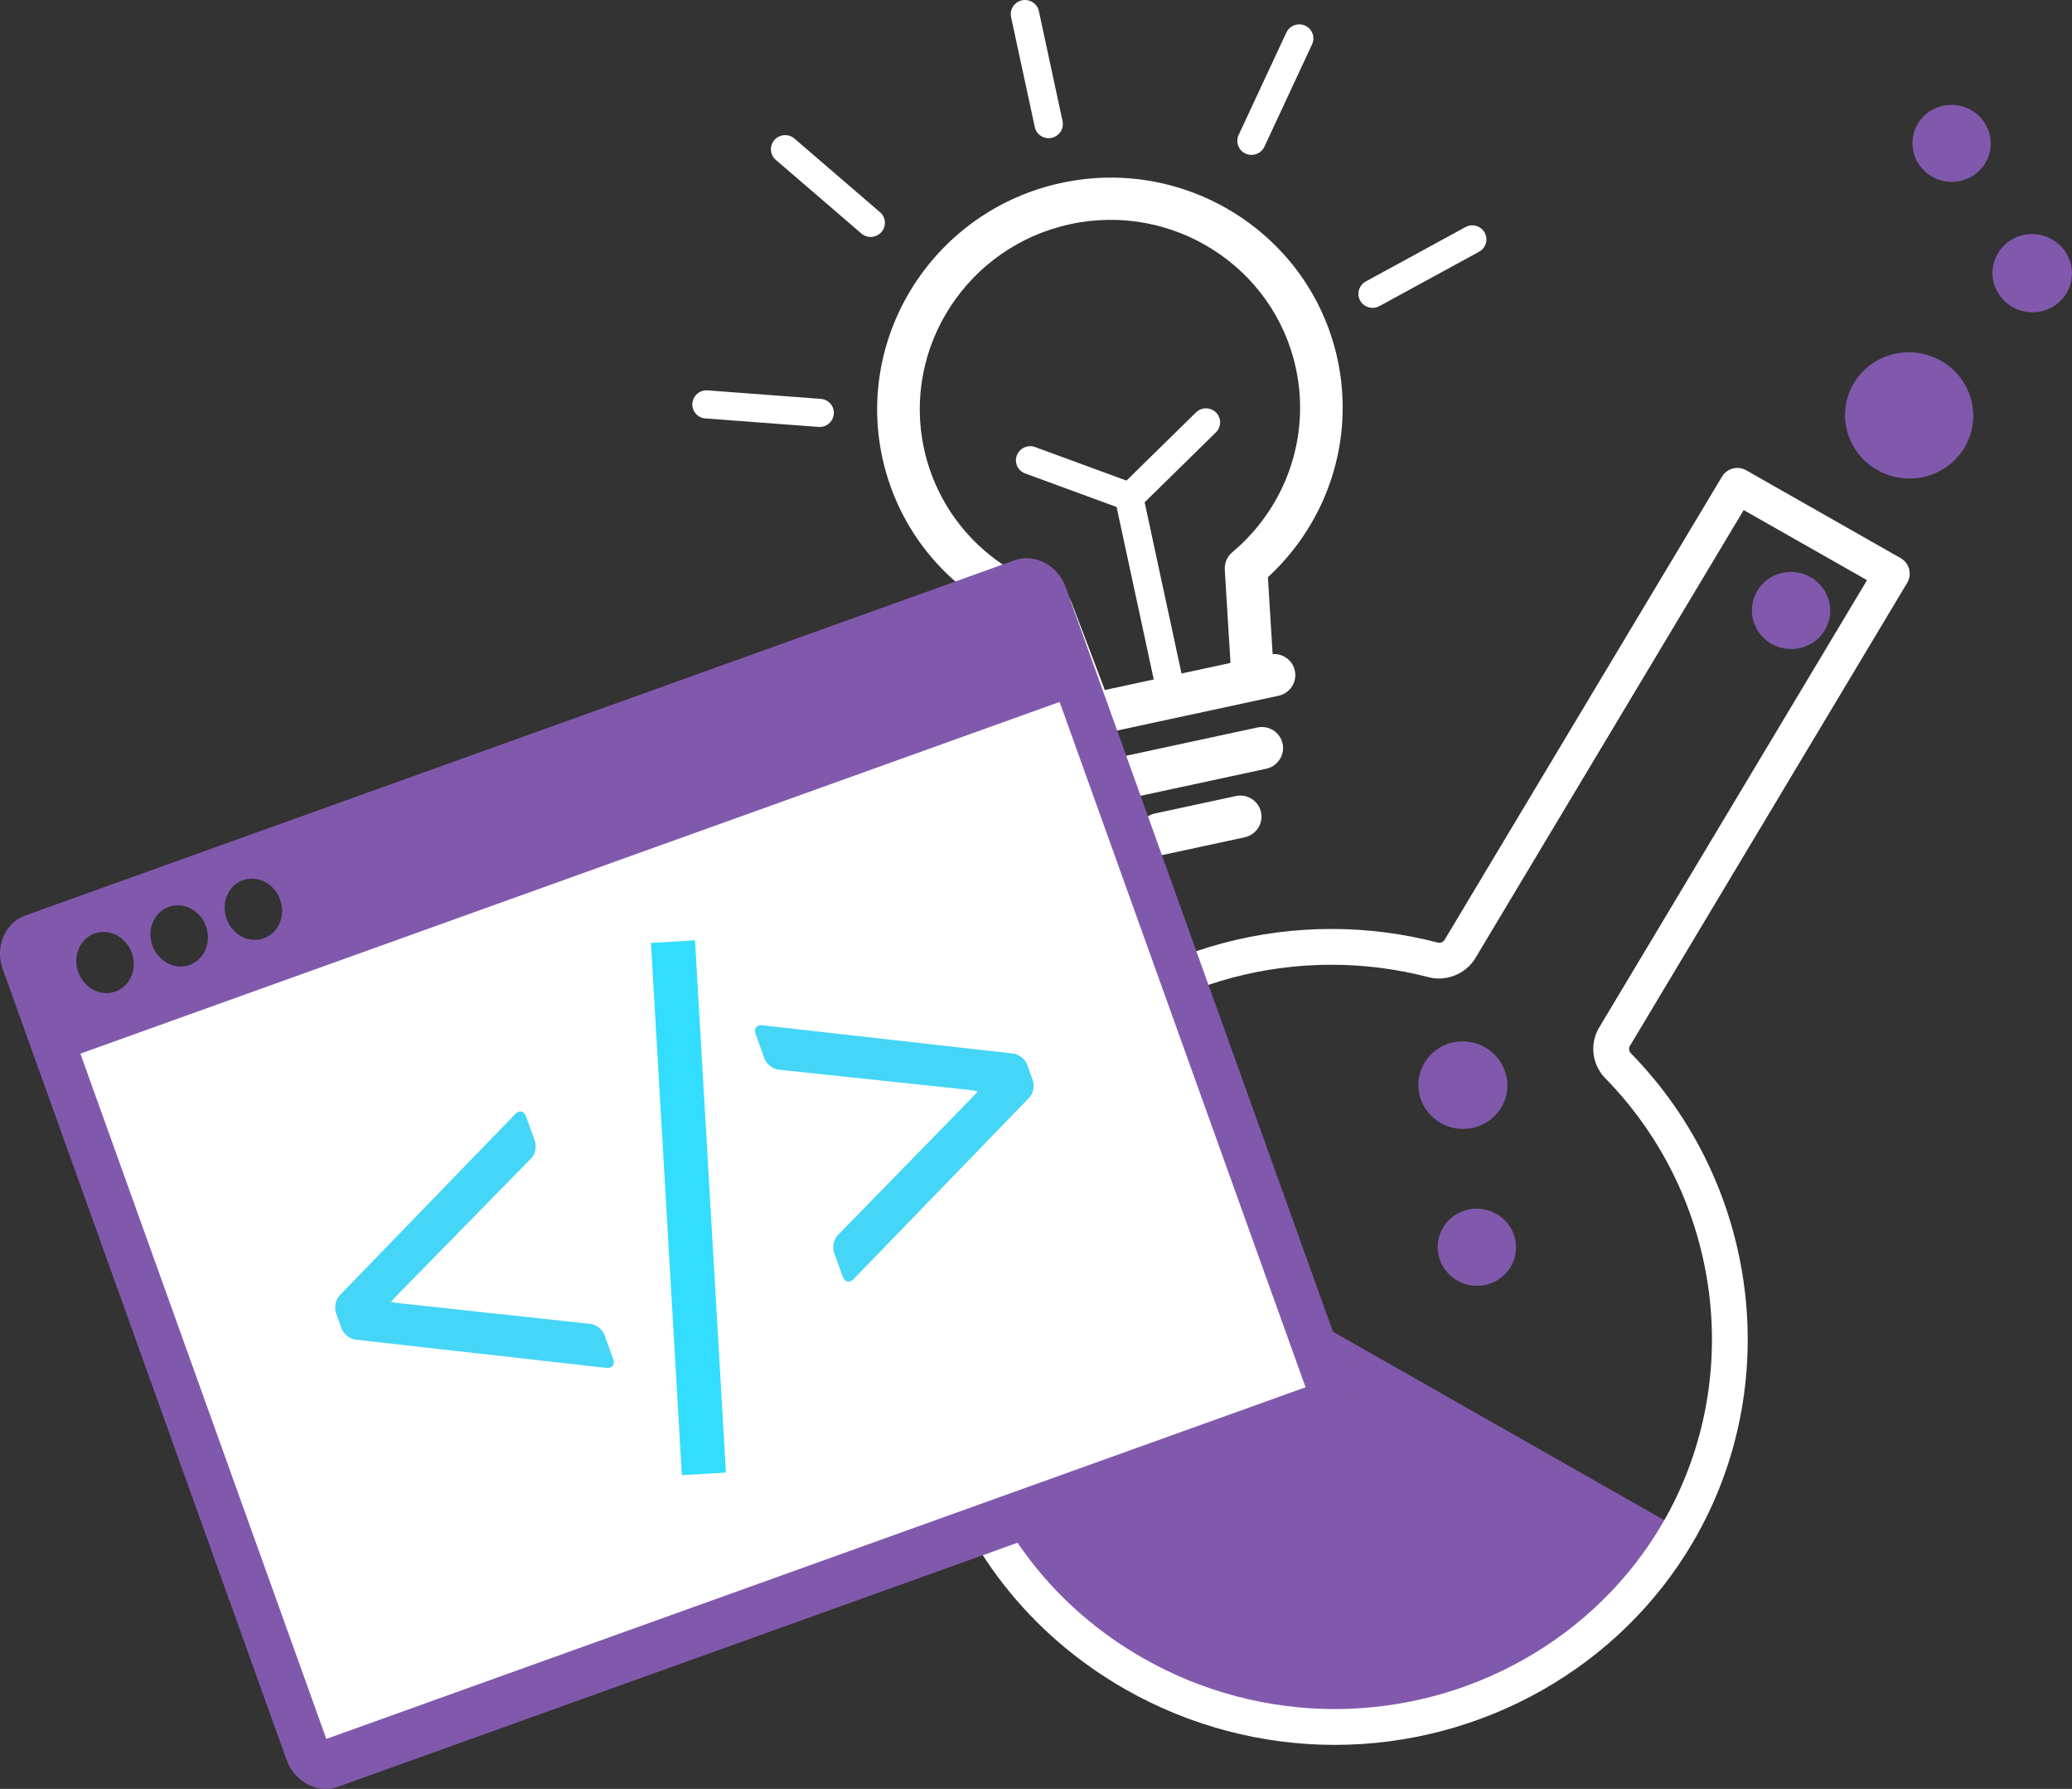 <?xml version="1.0" encoding="utf-8"?>
<!-- Generator: Adobe Illustrator 16.0.0, SVG Export Plug-In . SVG Version: 6.00 Build 0)  -->
<!DOCTYPE svg PUBLIC "-//W3C//DTD SVG 1.1//EN" "http://www.w3.org/Graphics/SVG/1.1/DTD/svg11.dtd">
<svg version="1.1" id="Layer_1" xmlns="http://www.w3.org/2000/svg" xmlns:xlink="http://www.w3.org/1999/xlink" x="0px" y="0px"
	 width="120.264px" height="103.804px" viewBox="0 0 120.264 103.804" enable-background="new 0 0 120.264 103.804"
	 xml:space="preserve">
<rect x="0" y="0" width="120.264" height="103.804" fill="#333333" stroke="none"/>
<g>
	<path fill="#FFFFFF" d="M63.25,41.738c0.061-0.012,0.121-0.03,0.18-0.052c0.639-0.24,0.96-0.948,0.722-1.582l-1.949-5.132
		c-0.137-0.361-0.439-0.637-0.816-0.744c-3.932-1.104-6.905-4.247-7.757-8.203c-1.271-5.896,2.539-11.734,8.49-13.017
		c5.952-1.281,11.827,2.471,13.097,8.366c0.853,3.956-0.563,8.045-3.69,10.67c-0.301,0.252-0.461,0.627-0.438,1.014l0.337,5.479
		c0.041,0.674,0.628,1.186,1.309,1.143c0.679-0.043,1.2-0.626,1.158-1.303l-0.301-4.882c3.496-3.22,5.042-8.004,4.043-12.642
		c-1.555-7.216-8.746-11.81-16.03-10.239c-7.284,1.567-11.947,8.715-10.395,15.931c1.001,4.637,4.38,8.364,8.894,9.856l1.734,4.573
		C62.057,41.55,62.663,41.865,63.25,41.738"/>
	<path fill="#FFFFFF" d="M62.373,42.924l11.834-2.549c0.667-0.143,1.091-0.797,0.949-1.458c-0.143-0.661-0.8-1.081-1.467-0.937
		l-11.834,2.55c-0.667,0.144-1.091,0.796-0.949,1.457C61.05,42.648,61.706,43.067,62.373,42.924"/>
	<path fill="#FFFFFF" d="M64.764,46.489l8.731-1.88c0.666-0.144,1.092-0.796,0.951-1.458c-0.143-0.661-0.802-1.081-1.469-0.935
		l-8.728,1.88c-0.668,0.144-1.093,0.794-0.951,1.455C63.44,46.214,64.097,46.633,64.764,46.489"/>
	<path fill="#FFFFFF" d="M67.543,49.601l4.7-1.014c0.669-0.144,1.094-0.795,0.95-1.456c-0.143-0.662-0.798-1.081-1.466-0.937
		l-4.701,1.012c-0.669,0.145-1.091,0.796-0.949,1.457C66.219,49.326,66.876,49.744,67.543,49.601"/>
	<path fill="#FFFFFF" d="M68.031,40.452c0.446-0.095,0.729-0.531,0.633-0.971l-2.25-10.443c-0.093-0.441-0.531-0.721-0.976-0.625
		c-0.445,0.097-0.729,0.531-0.636,0.972l2.251,10.442C67.148,40.269,67.587,40.547,68.031,40.452"/>
	<path fill="#FFFFFF" d="M65.76,29.633c0.148-0.032,0.29-0.104,0.405-0.218l4.409-4.326c0.323-0.318,0.326-0.835,0.006-1.155
		c-0.319-0.319-0.84-0.319-1.163-0.002l-4.409,4.325c-0.321,0.318-0.326,0.835-0.007,1.155C65.207,29.616,65.493,29.69,65.76,29.633
		"/>
	<path fill="#FFFFFF" d="M65.758,29.632c0.268-0.056,0.498-0.241,0.603-0.514c0.158-0.422-0.06-0.892-0.484-1.049l-5.797-2.127
		c-0.426-0.156-0.899,0.061-1.06,0.483c-0.162,0.423,0.057,0.892,0.482,1.048l5.797,2.127
		C65.451,29.657,65.609,29.665,65.758,29.632"/>
	<path fill="#FFFFFF" d="M61.04,7.999c0.443-0.095,0.729-0.532,0.633-0.971l-1.375-6.385c-0.095-0.439-0.531-0.719-0.978-0.624
		c-0.443,0.095-0.729,0.532-0.635,0.972l1.377,6.384C60.157,7.816,60.595,8.094,61.04,7.999"/>
	<path fill="#FFFFFF" d="M72.812,8.969c0.246-0.053,0.464-0.214,0.578-0.458l2.767-5.94c0.19-0.41,0.011-0.895-0.401-1.082
		c-0.414-0.188-0.903-0.008-1.093,0.401l-2.769,5.94c-0.191,0.41-0.011,0.895,0.401,1.083C72.463,8.99,72.645,9.006,72.812,8.969"/>
	<path fill="#FFFFFF" d="M79.841,17.846c0.075-0.018,0.149-0.043,0.223-0.083l5.783-3.154c0.4-0.218,0.547-0.715,0.327-1.11
		c-0.216-0.394-0.719-0.538-1.118-0.32l-5.783,3.154c-0.397,0.218-0.545,0.715-0.327,1.111
		C79.124,17.767,79.493,17.92,79.841,17.846"/>
	<path fill="#FFFFFF" d="M47.749,24.759c0.348-0.076,0.618-0.368,0.648-0.736c0.038-0.451-0.3-0.843-0.756-0.877l-6.567-0.493
		c-0.46-0.034-0.851,0.304-0.886,0.752c-0.038,0.451,0.3,0.843,0.754,0.876l6.569,0.492C47.594,24.78,47.673,24.775,47.749,24.759"
		/>
	<path fill="#FFFFFF" d="M50.711,13.73c0.17-0.036,0.326-0.125,0.449-0.264c0.298-0.341,0.263-0.856-0.081-1.151l-4.967-4.274
		c-0.343-0.294-0.863-0.257-1.164,0.083c-0.297,0.342-0.264,0.856,0.081,1.152l4.967,4.274
		C50.199,13.726,50.467,13.783,50.711,13.73"/>
</g>
<g>
	<g>
		<path fill="#8159AC" d="M56.682,65.51c-6.491,11.11-2.566,25.341,8.762,31.788c11.332,6.443,25.778,2.659,32.268-8.45"/>
	</g>
	<g>
		<path fill="#FFFFFF" d="M65.35,98.045c-5.619-3.191-9.626-8.345-11.283-14.509c-1.632-6.072-0.78-12.41,2.396-17.845
			c4.247-7.269,12.223-11.786,20.815-11.786c2.079,0,4.157,0.266,6.177,0.791c0.149,0.038,0.315-0.028,0.394-0.162l16.099-26.876
			c0.291-0.484,0.915-0.649,1.405-0.369c2.985,1.699,5.975,3.399,8.964,5.097c0.243,0.138,0.421,0.368,0.493,0.638
			c0.07,0.271,0.028,0.559-0.114,0.799l-16.09,26.865c-0.083,0.137-0.061,0.313,0.053,0.43c7.441,7.601,8.931,19.257,3.62,28.343
			c-4.245,7.273-12.221,11.791-20.812,11.791l0,0C73.23,101.253,69.04,100.144,65.35,98.045z M101.208,29.598L85.631,55.602
			c-0.541,0.908-1.679,1.369-2.7,1.105c-1.847-0.481-3.75-0.725-5.652-0.725c-7.855,0-15.146,4.123-19.023,10.757
			c-2.892,4.953-3.668,10.727-2.183,16.257c1.513,5.622,5.172,10.325,10.304,13.239c3.378,1.923,7.214,2.938,11.091,2.938
			c7.854,0,15.142-4.122,19.018-10.762c4.839-8.28,3.477-18.907-3.311-25.841c-0.777-0.792-0.921-2.007-0.351-2.953l15.543-25.951
			C105.979,32.312,103.593,30.955,101.208,29.598z"/>
	</g>
	<g>
		<path fill="#8159AC" d="M118.312,13.612c-1.261-0.2-2.44,0.642-2.636,1.88c-0.195,1.239,0.665,2.402,1.927,2.602
			c1.259,0.2,2.438-0.643,2.634-1.878C120.43,14.976,119.569,13.812,118.312,13.612"/>
	</g>
	<g>
		<path fill="#8159AC" d="M113.624,6.112c-1.238-0.196-2.401,0.632-2.594,1.852c-0.194,1.218,0.656,2.366,1.896,2.563
			c1.239,0.197,2.402-0.633,2.595-1.852C115.714,7.456,114.865,6.309,113.624,6.112"/>
	</g>
	<g>
		<path fill="#8159AC" d="M104.308,33.217c-1.243-0.196-2.404,0.631-2.598,1.854c-0.193,1.22,0.656,2.368,1.898,2.564
			c1.239,0.196,2.401-0.633,2.597-1.854C106.396,34.562,105.551,33.414,104.308,33.217"/>
	</g>
	<g>
		<path fill="#8159AC" d="M86.071,70.165c-1.241-0.197-2.404,0.632-2.597,1.854c-0.194,1.22,0.655,2.368,1.897,2.564
			c1.241,0.196,2.405-0.632,2.597-1.854C88.163,71.509,87.312,70.361,86.071,70.165"/>
	</g>
	<g>
		<path fill="#8159AC" d="M85.306,60.462c-1.411-0.223-2.731,0.719-2.95,2.102c-0.219,1.388,0.746,2.69,2.154,2.913
			c1.41,0.223,2.73-0.716,2.952-2.103C87.679,61.989,86.713,60.685,85.306,60.462"/>
	</g>
	<g>
		<path fill="#8159AC" d="M111.384,20.491c-2.031-0.323-3.936,1.034-4.25,3.031c-0.318,1.999,1.073,3.877,3.104,4.199
			c2.03,0.323,3.934-1.036,4.249-3.032C114.806,22.692,113.414,20.812,111.384,20.491"/>
	</g>
</g>
<g>
	<g>
		<path fill="#8159AC" d="M5.49,54.168c0.859-0.309,1.827,0.197,2.159,1.129c0.337,0.929-0.088,1.93-0.95,2.24
			c-0.857,0.309-1.824-0.194-2.157-1.123C4.207,55.481,4.633,54.475,5.49,54.168 M9.797,52.622c0.855-0.306,1.823,0.195,2.159,1.128
			c0.335,0.929-0.092,1.932-0.948,2.245c-0.859,0.306-1.826-0.198-2.163-1.129C8.514,53.938,8.937,52.932,9.797,52.622
			 M14.104,51.075c0.857-0.308,1.825,0.198,2.156,1.128c0.335,0.931-0.091,1.937-0.949,2.244c-0.859,0.308-1.828-0.195-2.159-1.125
			C12.815,52.39,13.243,51.385,14.104,51.075 M61.859,34.079c-0.465-1.291-1.805-1.989-2.989-1.563L1.475,53.123
			c-1.19,0.428-1.779,1.817-1.317,3.108l16.475,45.886c0.462,1.289,1.8,1.987,2.992,1.562l57.393-20.604
			c1.19-0.43,1.781-1.822,1.316-3.109L61.859,34.079z"/>
	</g>
	<g>
		<polygon fill="#FFFFFF" points="75.186,80.219 19.226,100.308 5.261,61.421 61.222,41.33 		"/>
		<path fill="#FFFFFF" d="M75.778,80.5l-56.837,20.405L4.666,61.14l56.837-20.408L75.778,80.5z M19.503,99.713L74.59,79.937
			L60.94,41.925L5.857,61.703L19.503,99.713z"/>
	</g>
	<g>
		<path fill="#45D5F6" d="M30.089,64.518c-0.059,0.02-0.12,0.063-0.177,0.123L19.709,75.176c-0.228,0.239-0.319,0.688-0.208,1.004
			l0.323,0.913c0.114,0.317,0.479,0.604,0.802,0.642L35.2,79.377c0.082,0.008,0.153-0.002,0.218-0.021
			c0.181-0.066,0.257-0.257,0.173-0.492l-0.503-1.394c-0.114-0.317-0.479-0.607-0.799-0.644l-10.972-1.189
			c-0.331-0.038-0.608-0.075-0.611-0.092c-0.004-0.018,0.179-0.219,0.414-0.459l7.714-7.874c0.229-0.232,0.326-0.686,0.211-1.006
			l-0.511-1.419C30.448,64.551,30.271,64.45,30.089,64.518"/>
	</g>
	<g>
		<path fill="#45D5F6" d="M44.03,59.513c0.064-0.025,0.137-0.03,0.217-0.019l14.571,1.642c0.325,0.038,0.689,0.325,0.803,0.64
			l0.327,0.913c0.114,0.317,0.019,0.77-0.208,1.006L49.539,74.23c-0.058,0.059-0.119,0.097-0.176,0.119
			c-0.185,0.065-0.365-0.032-0.449-0.27l-0.503-1.391c-0.113-0.319-0.016-0.773,0.213-1.007l7.709-7.897
			c0.229-0.238,0.419-0.444,0.409-0.46c-0.004-0.015-0.277-0.054-0.606-0.091l-10.964-1.166c-0.324-0.036-0.688-0.324-0.804-0.641
			l-0.509-1.424C43.773,59.766,43.852,59.577,44.03,59.513"/>
	</g>
	<g>
		
			<rect x="38.686" y="54.635" transform="matrix(0.998 -0.058 0.058 0.998 -3.995 2.433)" fill="#33DDFF" width="2.562" height="30.946"/>
	</g>
</g>
</svg>
